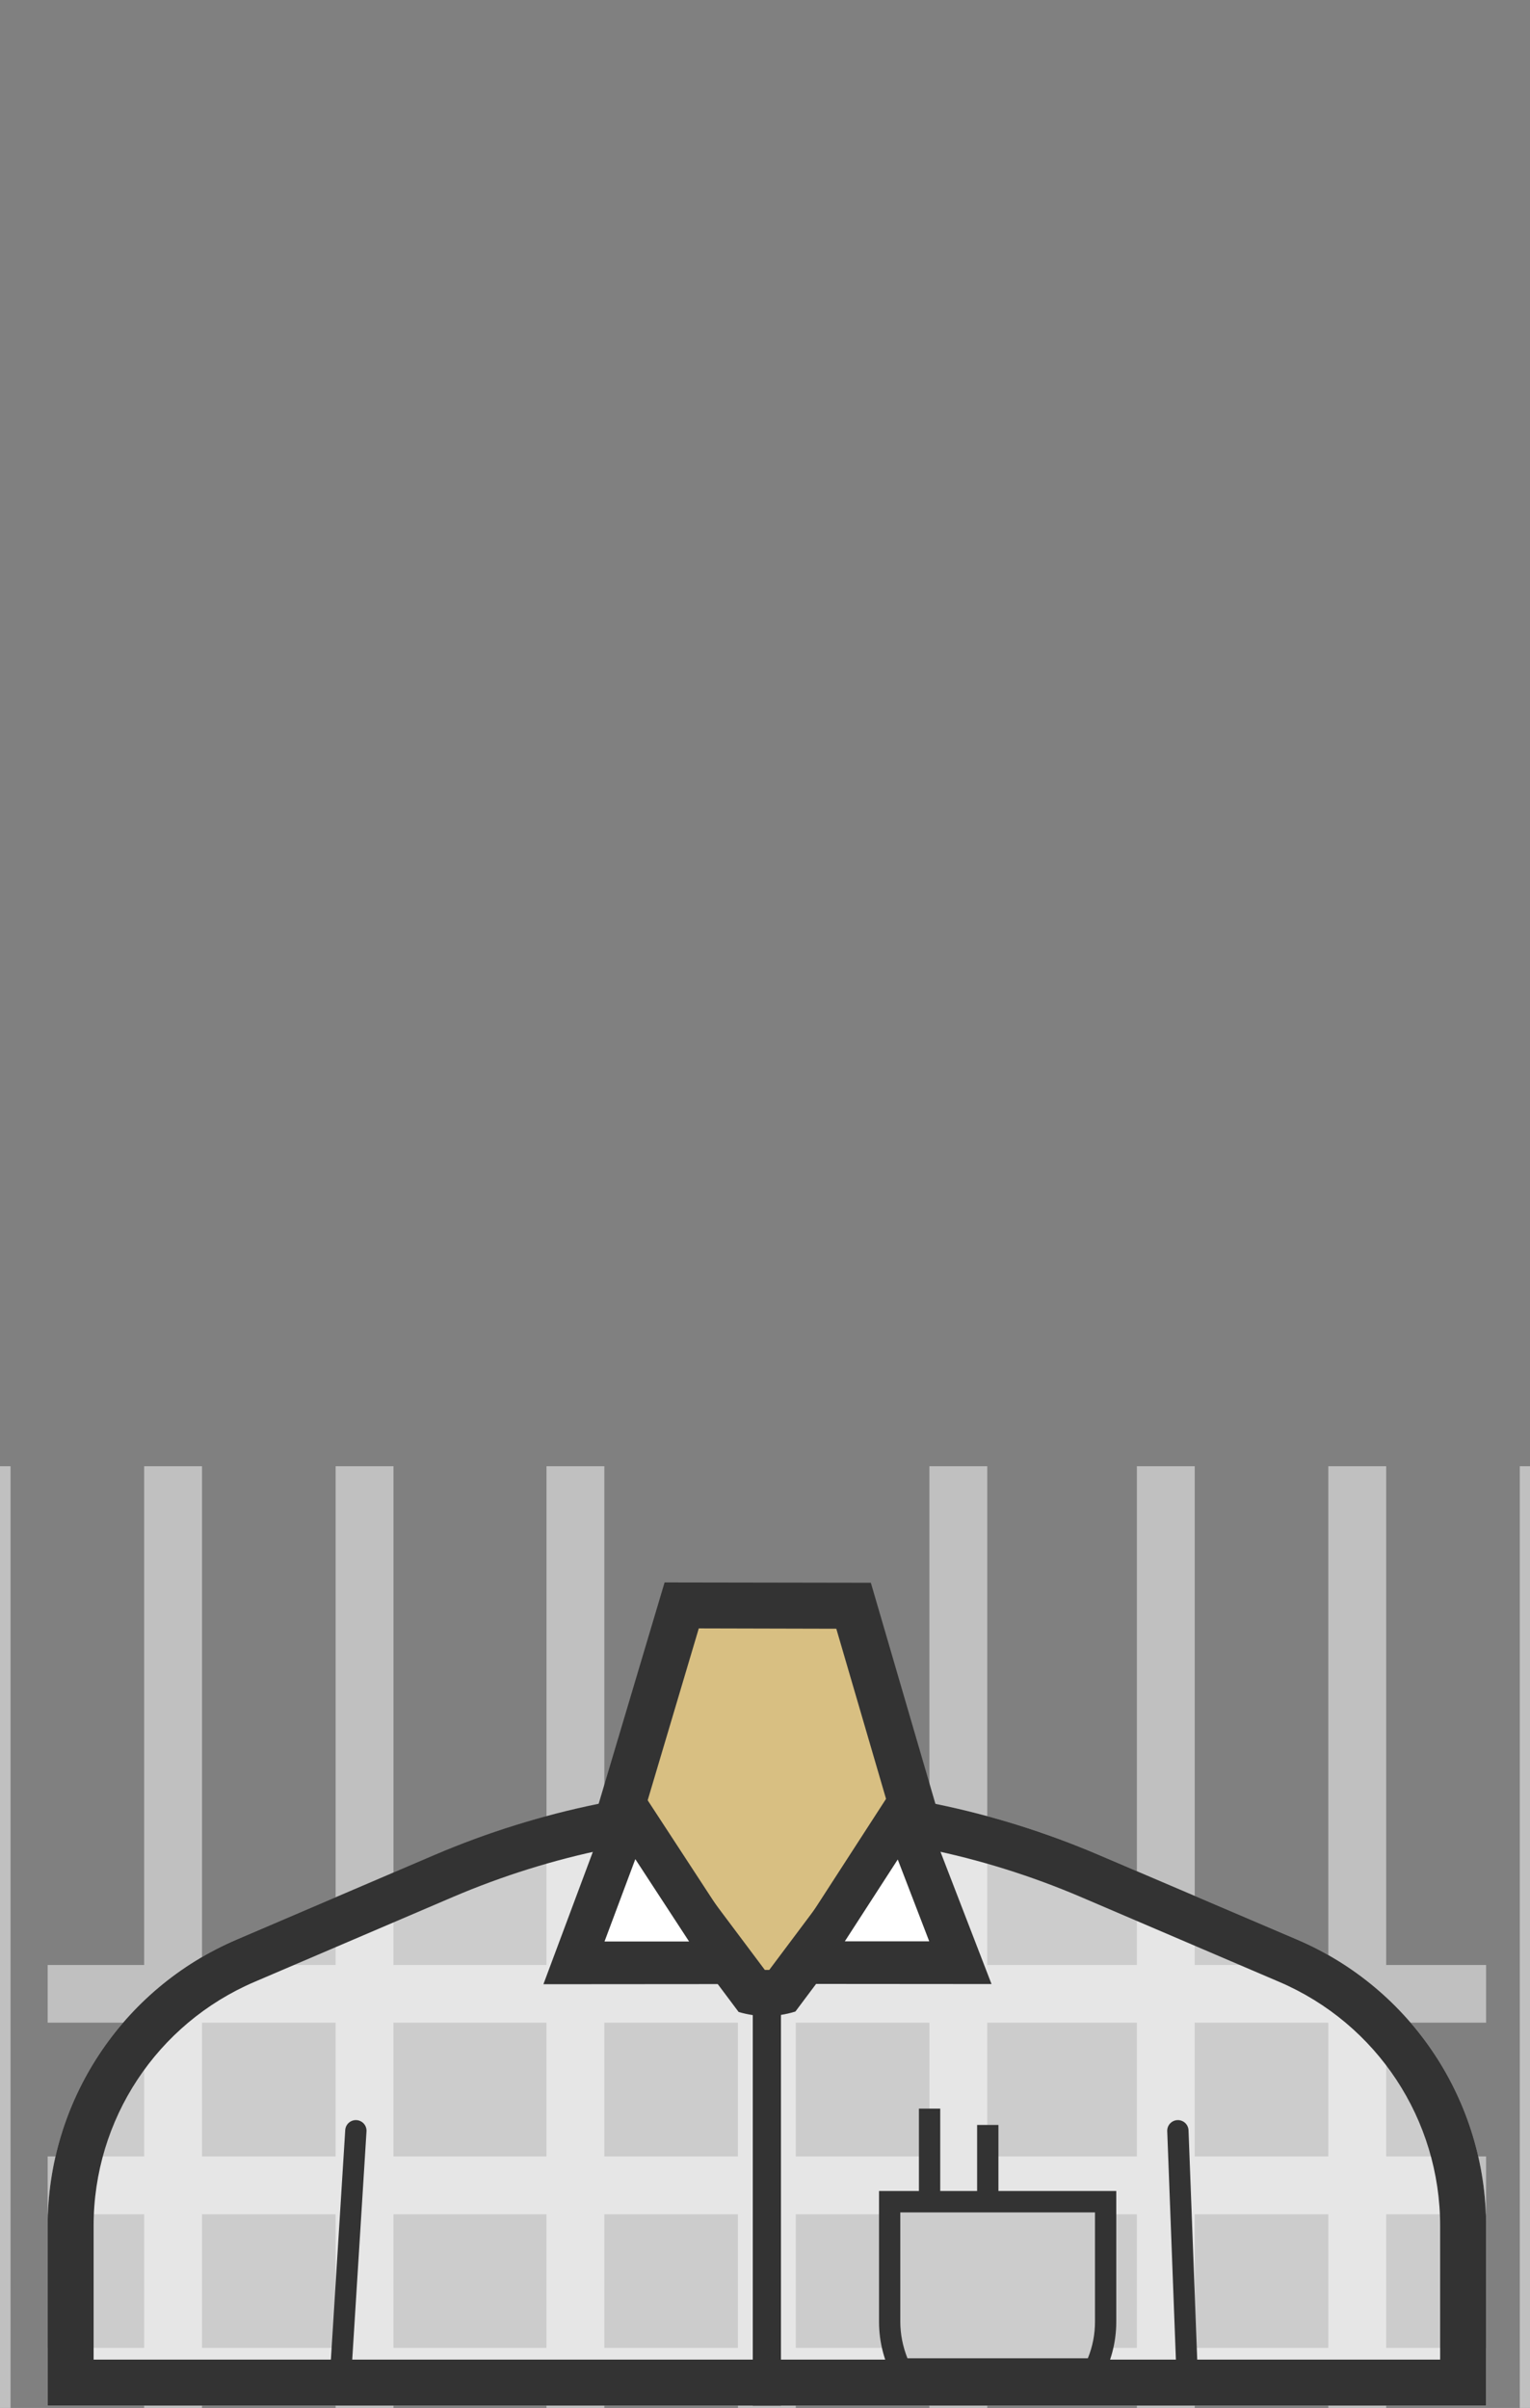 <?xml version="1.0" encoding="UTF-8"?>
<svg width="899px" height="1415px" viewBox="0 0 899 1415" version="1.1" xmlns="http://www.w3.org/2000/svg" xmlns:xlink="http://www.w3.org/1999/xlink">
    <rect x="0" y="0" width="899" height="1415" fill="#808080" stroke="none"/>
    <!-- Generator: Sketch 49.3 (51167) - http://www.bohemiancoding.com/sketch -->
    <title>plaid-D8BF82</title>
    <desc>Created with Sketch.</desc>
    <defs></defs>
    <g id="plaid-D8BF82" stroke="none" stroke-width="1" fill="none" fill-rule="evenodd">
        <g id="3F2918" transform="translate(-28, 861)">
            <g id="Group">
                <g>
                    <path d="M901.2,447.4 L901.2,447 C901.2,373.8 857.5,307.6 790.2,278.8 L673.6,229 C612,202.6 545.7,189.1 478.6,189.1 C411.6,189.1 345.3,202.7 283.6,229 L167,278.8 C99.7,307.6 56,373.8 56,447 L56,552.6 L901.2,552.6 L901.2,447.4 Z" id="Shape" fill="#CCCCCC"></path>
                    <g fill="#FFFFFF" opacity="0.5">
                        <g transform="translate(56, 518)" id="Rectangle-path">
                            <rect x="0" y="0.7" width="845.2" height="34"></rect>
                        </g>
                        <g transform="translate(56, 406)" id="Rectangle-path">
                            <rect x="0" y="0.2" width="845.2" height="34"></rect>
                        </g>
                        <g transform="translate(56, 293)" id="Shape">
                            <polygon points="0 0.7 388.1 0.7 422.3 33.2 454.6 0.7 845.2 0.7 845.2 34.6 0 34.6"></polygon>
                        </g>
                        <g transform="translate(349, 0)" id="Rectangle-path">
                            <g>
                                <rect x="0.1" y="0.6" width="34" height="845.2"></rect>
                            </g>
                            <g transform="translate(112, 315)">
                                <rect x="0.6" y="0.1" width="34" height="530.7"></rect>
                            </g>
                            <g transform="translate(225, 0)">
                                <rect x="0.1" y="0.6" width="34" height="845.2"></rect>
                            </g>
                        </g>
                        <g transform="translate(696, 0)" id="Rectangle-path">
                            <g>
                                <rect x="0" y="0.6" width="34" height="845.2"></rect>
                            </g>
                            <g transform="translate(112, 0)">
                                <rect x="0.5" y="0.6" width="34" height="845.2"></rect>
                            </g>
                            <g transform="translate(225, 0)">
                                <rect x="0" y="0.6" width="34" height="845.2"></rect>
                            </g>
                        </g>
                        <g id="Rectangle-path">
                            <g>
                                <rect x="0.2" y="0.6" width="34" height="845.2"></rect>
                            </g>
                            <g transform="translate(112, 0)">
                                <rect x="0.7" y="0.6" width="34" height="845.2"></rect>
                            </g>
                            <g transform="translate(225, 0)">
                                <rect x="0.2" y="0.6" width="34" height="845.2"></rect>
                            </g>
                        </g>
                    </g>
                    <path d="M478.6,216 C510.1,216 541.8,219.2 572.7,225.5 C603.6,231.8 634,241.3 663,253.7 L779.6,303.6 C837.1,328.2 874.2,384.5 874.2,447 L874.2,447.4 L874.2,525.6 L83,525.6 L83,447 C83,384.5 120.1,328.2 177.6,303.6 L294.2,253.7 C323.2,241.3 353.6,231.8 384.5,225.5 C415.4,219.2 447.1,216 478.6,216 Z M478.6,189 C411.6,189 345.3,202.6 283.6,228.9 L167,278.8 C99.7,307.6 56,373.8 56,447 L56,552.6 L901.2,552.6 L901.2,447.4 L901.2,447 C901.2,373.8 857.5,307.6 790.2,278.8 L673.6,229 C611.9,202.6 545.6,189 478.6,189 Z" id="Shape" fill="#333333" fill-rule="nonzero"></path>
                    <path d="M478.6,314.1 L478.6,552.7" id="Shape" stroke="#333333" stroke-width="16.561"></path>
                    <path d="M237.1,391.1 L228.2,533.5" id="Shape" stroke="#333333" stroke-width="12.523" stroke-linecap="round"></path>
                    <path d="M720.1,391.1 L725.5,533.5" id="Shape" stroke="#333333" stroke-width="12.523" stroke-linecap="round"></path>
                    <g transform="translate(544, 426)" id="Shape">
                        <path d="M13.1,105 C8.9,96.4 6.7,86.9 6.7,77.3 L6.7,6.8 L133.6,6.8 L133.6,77.3 C133.6,86.9 131.4,96.4 127.2,105 L13.1,105 Z" fill="#CCCCCC"></path>
                        <path d="M127.4,13.1 L127.4,77.3 C127.4,84.7 126,92 123.2,98.8 L17.2,98.8 C14.5,92 13,84.7 13,77.3 L13,13.1 L127.4,13.1 Z M139.9,0.5 L0.5,0.5 L0.5,77.3 C0.5,89.6 3.7,101.2 9.3,111.3 L131.1,111.3 C136.7,101.2 139.9,89.7 139.9,77.3 L139.9,0.5 Z" fill="#333333" fill-rule="nonzero"></path>
                    </g>
                </g>
                <g transform="translate(377, 68)" fill-rule="nonzero" id="Shape">
                    <path d="M101.4,242.2 C98.6,242.2 95.8,241.9 93,241.4 L15,137.3 L51.6,14.5 L152.6,14.8 L188.4,137.3 L110.5,241.3 C107.4,241.9 104.4,242.2 101.4,242.2 Z" fill="#D8BF82"></path>
                    <path d="M61.6,27.9 L142.4,28.1 L173.5,134.5 L103,228.6 C102.5,228.6 101.9,228.6 101.4,228.6 C101.1,228.6 100.7,228.6 100.4,228.6 L29.9,134.5 L61.6,27.9 Z M41.5,0.9 L0.1,139.9 L85,253.3 C90.3,254.9 95.8,255.7 101.3,255.7 C107,255.7 112.7,254.8 118.2,253.1 L118.4,253 L203.2,139.8 L162.7,1.1 L41.5,0.9 Z" fill="#333333"></path>
                </g>
                <g transform="translate(347, 187)" id="Shape">
                    <polygon fill="#FFFFFF" points="51.3 17 109 105.3 18.3 105.4"></polygon>
                    <path d="M54.3,44.5 L85.9,92.9 L36.2,92.9 L54.3,44.5 Z M50.3,0.1 C47,0.1 43.7,1.8 42.5,5 L0.3,118 L132.1,117.9 L57.5,3.7 C55.9,1.2 53.1,0.1 50.3,0.1 Z" fill="#333333" fill-rule="nonzero"></path>
                </g>
                <g transform="translate(478, 187)" id="Shape">
                    <polygon fill="#FFFFFF" points="23.4 105.3 80.3 17.2 114.3 105.3"></polygon>
                    <path d="M77.5,44.7 L96,92.8 L46.4,92.8 L77.5,44.7 Z M81.2,0.1 C78.4,0.1 75.7,1.3 74.1,3.7 L0.3,117.8 L132.6,117.9 L89,4.9 C87.8,1.7 84.5,0.1 81.2,0.1 Z" fill="#333333" fill-rule="nonzero"></path>
                </g>
            </g>
            <path d="M574.2,433.4 L574.2,378.1" id="Shape" stroke="#333333" stroke-width="12.523"></path>
            <path d="M608.4,433.4 L608.4,387.7" id="Shape" stroke="#333333" stroke-width="12.523"></path>
        </g>
    </g>
</svg>
